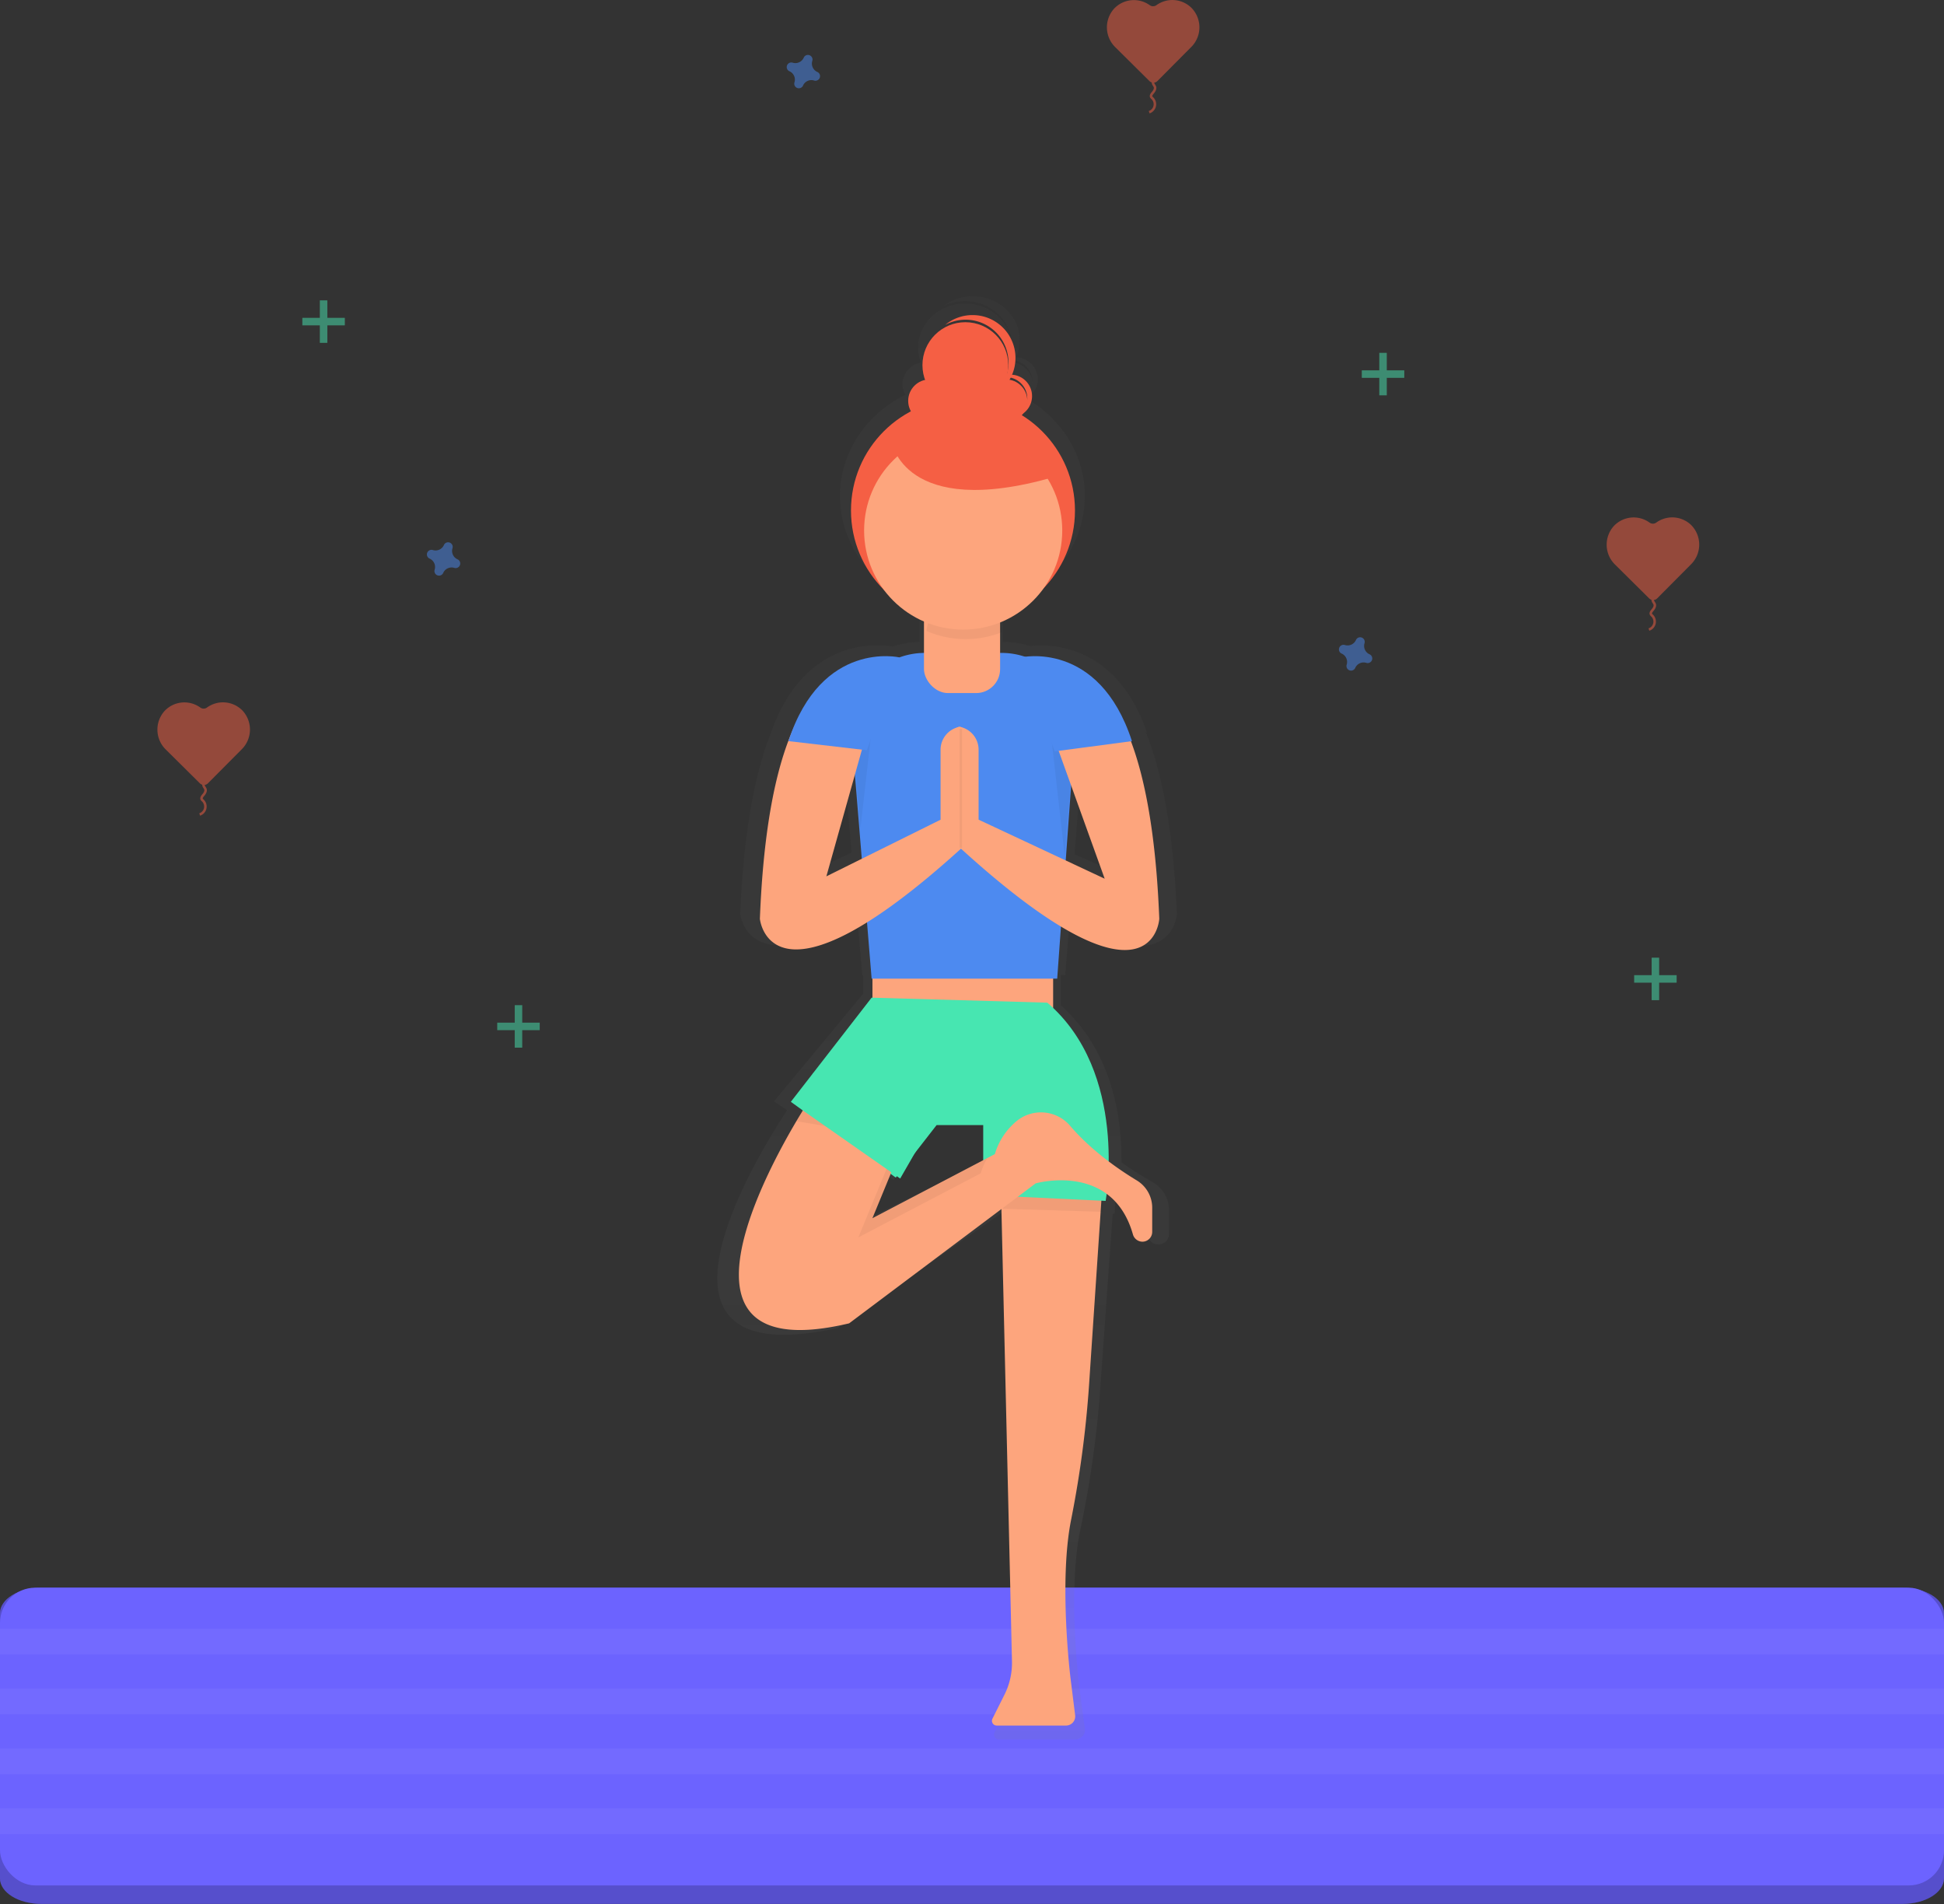 <svg id="285e20c2-5030-4880-96da-226378208714" data-name="Layer 1" xmlns="http://www.w3.org/2000/svg" xmlns:xlink="http://www.w3.org/1999/xlink" width="778" height="761.81" viewBox="0 0 778 761.81"><rect x="0" y="0" width="778" height="761.81" fill="#333333" stroke="none"/><defs><linearGradient id="5b2bb563-03eb-43dd-9e8e-c182eb9c090d" x1="587.04" y1="773.53" x2="587.04" y2="192.37" gradientUnits="userSpaceOnUse"><stop offset="0" stop-color="gray" stop-opacity="0.25"/><stop offset="0.54" stop-color="gray" stop-opacity="0.12"/><stop offset="1" stop-color="gray" stop-opacity="0.1"/></linearGradient></defs><title>meditation</title><path d="M969.49,709.09h-745c-9.12,0-16.51,4.59-16.51,10.25v106c0,5.66,7.39,10.25,16.51,10.25h745c9.12,0,16.51-4.59,16.51-10.25v-106C986,713.67,978.61,709.09,969.49,709.09Z" transform="translate(-208 -73.82)" fill="#6c63ff"/><path d="M969.49,709.09h-745c-9.12,0-16.51,4.59-16.51,10.25v106c0,5.66,7.39,10.25,16.51,10.25h745c9.12,0,16.51-4.59,16.51-10.25v-106C986,713.67,978.61,709.09,969.49,709.09Z" transform="translate(-208 -73.82)" opacity="0.2"/><rect y="635.26" width="778" height="119.12" rx="14.09" ry="14.09" fill="#6c63ff"/><rect y="651.69" width="778" height="10.27" fill="#fff" opacity="0.05"/><rect y="675.65" width="778" height="10.27" fill="#fff" opacity="0.05"/><rect y="699.61" width="778" height="10.27" fill="#fff" opacity="0.05"/><rect y="723.57" width="778" height="10.27" fill="#fff" opacity="0.05"/><path d="M669.15,546.72c-3.37-1.91-7.71-4.54-12.32-7.8.15-17.14-3.4-44.28-24.29-62.87V464h1.78L636,442.7C677.43,466,679,439.54,679,439.54c-1.44-34.41-6.24-57.41-12.39-72.69l.4,0c-12.55-36-39.61-35.39-46.81-34.54A34.25,34.25,0,0,0,610,330.69h-.63v-8.21l1-.35a14.08,14.08,0,0,0-.87-4,43.13,43.13,0,0,0,19.06-14.11,44.2,44.2,0,0,0,13.58-31.67c0-16.49-9.3-30.94-23.26-39a8.94,8.94,0,0,0,.62-.72,8.59,8.59,0,0,0,3.87-7.09,9,9,0,0,0-8.79-8.75,16.52,16.52,0,0,0,1.49-6.86c0-9.7-8.4-17.56-18.76-17.56a19.48,19.48,0,0,0-11.93,4,19.7,19.7,0,0,1,8.81-2.06c10.36,0,18.76,7.86,18.76,17.56,0,.21,0,.42,0,.62-.2-9.54-8.51-17.21-18.75-17.21s-18.76,7.86-18.76,17.56a16.5,16.5,0,0,0,1.17,6.05,8.94,8.94,0,0,0-7.42,8.59,8.31,8.31,0,0,0,1.2,4.28c-15.58,7.68-26.22,23-26.22,40.6a44.29,44.29,0,0,0,14.26,32.34A43.15,43.15,0,0,0,576,317.84V330.7a34.19,34.19,0,0,0-10.74,1.83s-34-7.45-48.6,34.27h0c-6.16,15.29-11,38.3-12.41,72.74,0,0,2.74,27.18,46.84,1.48l2,23h.36v7.8h-.36L517.8,514.47,523,518l-.22.34,0,.06-.41.63,0,.06-1,1.5-.08.13-.42.66-.12.19c-15.5,24.33-59.38,101.75,22.56,83.58l66.62-46.77,4.6,185.16a27.45,27.45,0,0,1-3.26,13.63L606,767a2,2,0,0,0,1.86,2.82h30.33a4.07,4.07,0,0,0,3.28-1.62l.71,5.3h0l-.71-5.3a3.54,3.54,0,0,0,.71-2.61l-2-14.87s-5.31-39.78.3-65.47a409.64,409.64,0,0,0,8-58.19l4.83-67.6.76,0,.26-4.53,1.13.05s.2-1,.44-2.87c4.86,3.34,9.08,8.55,11.51,16.59a4.29,4.29,0,0,0,4.15,3,4.16,4.16,0,0,0,4.29-4v-9.81A12.93,12.93,0,0,0,669.15,546.72Zm-31.1-131.08,2.37-30.75,14.71,38.24ZM621.25,226.53c0,.15,0,.29,0,.43a9,9,0,0,0-7.79-8.11c.18-.29.36-.58.53-.88A8.93,8.93,0,0,1,621.25,226.53ZM533.36,422.15l12.46-41.57,3,34.39ZM561.5,544l2.2,1.48.47-.57,1.46,1,6.42-10.44L581.54,524h20.4v14.43L553.5,562.21Z" transform="translate(-208 -73.82)" opacity="0.5" fill="url(#5b2bb563-03eb-43dd-9e8e-c182eb9c090d)"/><circle cx="385.39" cy="204.26" r="44.82" fill="#f55f44"/><path d="M608.48,545,613,738.56a28.32,28.32,0,0,1-3,13.32l-4.81,9.61a1.9,1.9,0,0,0,1.7,2.75h27.74a3.68,3.68,0,0,0,3.65-4.13l-1.82-14.53s-4.86-38.88.27-64a426.13,426.13,0,0,0,7.33-56.87l5.86-87.53Z" transform="translate(-208 -73.82)" fill="#fda57d"/><rect x="349.16" y="382.53" width="72.31" height="27.99" fill="#fda57d"/><g opacity="0.05"><polygon points="429.42 687.1 429.42 687.11 430.28 694.02 430.28 694.02 429.42 687.1"/><polygon points="401.43 483.65 441.19 484.88 441.93 471.12 400.48 478.89 401.43 483.65"/></g><path d="M631.1,465.39H556.83l-8.27-100.78a29.55,29.55,0,0,1,29.55-29.55h30.71a29.55,29.55,0,0,1,29.55,29.55Z" transform="translate(-208 -73.82)" fill="#4d8af0"/><rect x="369.78" y="235.42" width="30.47" height="41.89" rx="9.6" ry="9.6" fill="#fda57d"/><path d="M556.83,473,524.5,514.67l42,30.32,16.33-21h18.66v28l49,2.33S659.79,503,627.14,475Z" transform="translate(-208 -73.82)" fill="#47e6b1"/><path d="M531.5,514.67s-72.31,109.63,16.33,88.64l74.64-56s30.66-8.76,38.93,20.41a4,4,0,0,0,3.79,2.92h0a3.93,3.93,0,0,0,3.93-3.93v-9.58a12.78,12.78,0,0,0-6.16-11c-6.85-4.14-18.09-11.78-26.66-21.82a15.36,15.36,0,0,0-21.61-1.79,27.14,27.14,0,0,0-8.55,13.08l-49,25.66,16.33-39.65Z" transform="translate(-208 -73.82)" fill="#fda57d"/><g opacity="0.05"><path d="M567.84,529.28l-16.33,39.65,49-25.66a25.55,25.55,0,0,1,2.6-6l-45.93,24.06,16.33-39.65-42-7s-1.94,2.94-4.79,7.76Z" transform="translate(-208 -73.82)"/></g><polygon points="325.43 429.34 321.31 444.31 360.26 471.55 378.35 440.13 325.43 429.34" fill="#47e6b1"/><g opacity="0.05"><path d="M558.2,353.75a29.73,29.73,0,0,1,1.3-4.61,29.47,29.47,0,0,0-10,22.13l2.82,34.34Z" transform="translate(-208 -73.82)"/></g><g opacity="0.05"><path d="M628.21,364.22a29.73,29.73,0,0,0-1.3-4.61,29.47,29.47,0,0,1,10,22.13l-2.82,34.34Z" transform="translate(-208 -73.82)"/></g><path d="M651,352.57c9.77,12.24,18.94,37.59,20.95,88.87,0,0-2.33,42-79.31-28l-2.33-47.08h0a1.7,1.7,0,0,1,2.05-1.68,9.33,9.33,0,0,1,7.28,9.1v28l50.46,23.62-22.43-62.28C625.33,349.64,642.5,341.88,651,352.57Z" transform="translate(-208 -73.82)" fill="#fda57d"/><path d="M616.55,336.86s31.15-7.28,44.46,33.49l-30.92,4.11Z" transform="translate(-208 -73.82)" fill="#4d8af0"/><path d="M538,347.45c-11.44,9.58-23.54,34.1-25.89,94,0,0,3.9,41.56,80.88-28.42l.76-46.65h0a1.7,1.7,0,0,0-2.05-1.68,9.33,9.33,0,0,0-7.28,9.1v28l-45.7,22.66,18.46-65.77C559.11,347.85,546.45,340.39,538,347.45Z" transform="translate(-208 -73.82)" fill="#fda57d"/><path d="M568,336.86s-31.15-7.28-44.46,33.49L554.93,374Z" transform="translate(-208 -73.82)" fill="#4d8af0"/><rect x="384.06" y="291.59" width="0.95" height="47.61" opacity="0.05"/><path d="M594.42,329.54a39.52,39.52,0,0,0,14.73-2.84A14.6,14.6,0,0,0,594.59,313h-1.25a14.61,14.61,0,0,0-14.54,13.29A39.52,39.52,0,0,0,594.42,329.54Z" transform="translate(-208 -73.82)" opacity="0.05"/><circle cx="385.47" cy="212.26" r="39.65" fill="#fda57d"/><circle cx="372.04" cy="160.39" r="8.58" fill="#f55f44"/><circle cx="402.56" cy="160.39" r="8.58" fill="#f55f44"/><circle cx="386.34" cy="146.09" r="17.17" fill="#f55f44"/><path d="M612.46,223.73a8.54,8.54,0,0,0-4.79,1.46,8.58,8.58,0,0,1,7.67,15.2,8.58,8.58,0,0,0-2.88-16.66Z" transform="translate(-208 -73.82)" fill="#f55f44"/><path d="M597.2,199.89a17.1,17.1,0,0,0-10.92,3.92,17.16,17.16,0,0,1,19,28.4,17.16,17.16,0,0,0-8.06-32.32Z" transform="translate(-208 -73.82)" fill="#f55f44"/><path d="M564.78,250.43s4.77,31.47,64.85,14.3L600.06,239Z" transform="translate(-208 -73.82)" fill="#f55f44"/><g opacity="0.5"><path d="M868.14,282.9a10.89,10.89,0,0,0-14.21,1.32,11.13,11.13,0,0,0,.44,15.51L868,313.24a2.27,2.27,0,0,0,3.21,0l13.5-13.58a11.13,11.13,0,0,0,.35-15.51,10.89,10.89,0,0,0-14.21-1.24A2.29,2.29,0,0,1,868.14,282.9Z" transform="translate(-208 -73.82)" fill="#f55f44"/><path d="M869.65,312.7a2,2,0,0,0,0,1.9,8.78,8.78,0,0,1,.53.88c.35.87-.26,1.82-.88,2.53-.39.45-.83,1.06-.57,1.6a2,2,0,0,0,.46.52,3.35,3.35,0,0,1-1.28,5.58" transform="translate(-208 -73.82)" fill="none" stroke="#f55f44" stroke-miterlimit="10"/></g><g opacity="0.5"><path d="M288.14,356.9a10.89,10.89,0,0,0-14.21,1.32,11.13,11.13,0,0,0,.44,15.51L288,387.24a2.27,2.27,0,0,0,3.21,0l13.5-13.58a11.13,11.13,0,0,0,.35-15.51,10.89,10.89,0,0,0-14.21-1.24A2.29,2.29,0,0,1,288.14,356.9Z" transform="translate(-208 -73.82)" fill="#f55f44"/><path d="M289.65,386.7a2,2,0,0,0,0,1.9,8.78,8.78,0,0,1,.53.88c.35.87-.26,1.82-.88,2.53-.39.45-.83,1.06-.57,1.6a2,2,0,0,0,.46.52,3.35,3.35,0,0,1-1.28,5.58" transform="translate(-208 -73.82)" fill="none" stroke="#f55f44" stroke-miterlimit="10"/></g><g opacity="0.5"><path d="M668.14,75.9a10.89,10.89,0,0,0-14.21,1.32,11.13,11.13,0,0,0,.44,15.51L668,106.24a2.27,2.27,0,0,0,3.21,0l13.5-13.58A11.13,11.13,0,0,0,685,77.14a10.89,10.89,0,0,0-14.21-1.24A2.29,2.29,0,0,1,668.14,75.9Z" transform="translate(-208 -73.82)" fill="#f55f44"/><path d="M669.65,105.7a2,2,0,0,0,0,1.9,8.78,8.78,0,0,1,.53.88c.35.87-.26,1.82-.88,2.53-.39.45-.83,1.06-.57,1.6a2,2,0,0,0,.46.52,3.35,3.35,0,0,1-1.28,5.58" transform="translate(-208 -73.82)" fill="none" stroke="#f55f44" stroke-miterlimit="10"/></g><g opacity="0.5"><rect x="552" y="141.18" width="3" height="17" fill="#47e6b1"/><rect x="760" y="215" width="3" height="17" transform="translate(777 -611.82) rotate(90)" fill="#47e6b1"/></g><g opacity="0.5"><rect x="206" y="402.18" width="3" height="17" fill="#47e6b1"/><rect x="414" y="476" width="3" height="17" transform="translate(692 -4.82) rotate(90)" fill="#47e6b1"/></g><g opacity="0.5"><rect x="128" y="120.18" width="3" height="17" fill="#47e6b1"/><rect x="336" y="194" width="3" height="17" transform="translate(332 -208.82) rotate(90)" fill="#47e6b1"/></g><g opacity="0.5"><rect x="661" y="383.18" width="3" height="17" fill="#47e6b1"/><rect x="869" y="457" width="3" height="17" transform="translate(1128 -478.82) rotate(90)" fill="#47e6b1"/></g><path d="M756.09,335.61a3.67,3.67,0,0,1-2-4.44,1.77,1.77,0,0,0,.08-.41h0a1.84,1.84,0,0,0-3.31-1.22h0a1.77,1.77,0,0,0-.2.36,3.67,3.67,0,0,1-4.44,2,1.77,1.77,0,0,0-.41-.08h0a1.84,1.84,0,0,0-1.22,3.31h0a1.77,1.77,0,0,0,.36.2,3.67,3.67,0,0,1,2,4.44,1.77,1.77,0,0,0-.08.41h0a1.84,1.84,0,0,0,3.31,1.22h0a1.77,1.77,0,0,0,.2-.36,3.67,3.67,0,0,1,4.44-2,1.77,1.77,0,0,0,.41.08h0a1.84,1.84,0,0,0,1.22-3.31h0A1.77,1.77,0,0,0,756.09,335.61Z" transform="translate(-208 -73.82)" fill="#4d8af0" opacity="0.5"/><path d="M391.09,297.61a3.67,3.67,0,0,1-2-4.44,1.77,1.77,0,0,0,.08-.41h0a1.84,1.84,0,0,0-3.31-1.22h0a1.77,1.77,0,0,0-.2.36,3.67,3.67,0,0,1-4.44,2,1.77,1.77,0,0,0-.41-.08h0a1.84,1.84,0,0,0-1.22,3.31h0a1.77,1.77,0,0,0,.36.2,3.67,3.67,0,0,1,2,4.44,1.77,1.77,0,0,0-.08.41h0a1.84,1.84,0,0,0,3.31,1.22h0a1.77,1.77,0,0,0,.2-.36,3.67,3.67,0,0,1,4.44-2,1.77,1.77,0,0,0,.41.08h0a1.84,1.84,0,0,0,1.22-3.31h0A1.77,1.77,0,0,0,391.09,297.61Z" transform="translate(-208 -73.82)" fill="#4d8af0" opacity="0.5"/><path d="M535.09,102.61a3.67,3.67,0,0,1-2-4.44,1.77,1.77,0,0,0,.08-.41h0a1.84,1.84,0,0,0-3.31-1.22h0a1.77,1.77,0,0,0-.2.36,3.67,3.67,0,0,1-4.44,2,1.77,1.77,0,0,0-.41-.08h0a1.84,1.84,0,0,0-1.22,3.31h0a1.77,1.77,0,0,0,.36.2,3.67,3.67,0,0,1,2,4.44,1.77,1.77,0,0,0-.08.41h0a1.84,1.84,0,0,0,3.31,1.22h0a1.77,1.77,0,0,0,.2-.36,3.67,3.67,0,0,1,4.44-2,1.77,1.77,0,0,0,.41.08h0a1.84,1.84,0,0,0,1.22-3.31h0A1.77,1.77,0,0,0,535.09,102.61Z" transform="translate(-208 -73.82)" fill="#4d8af0" opacity="0.5"/></svg>